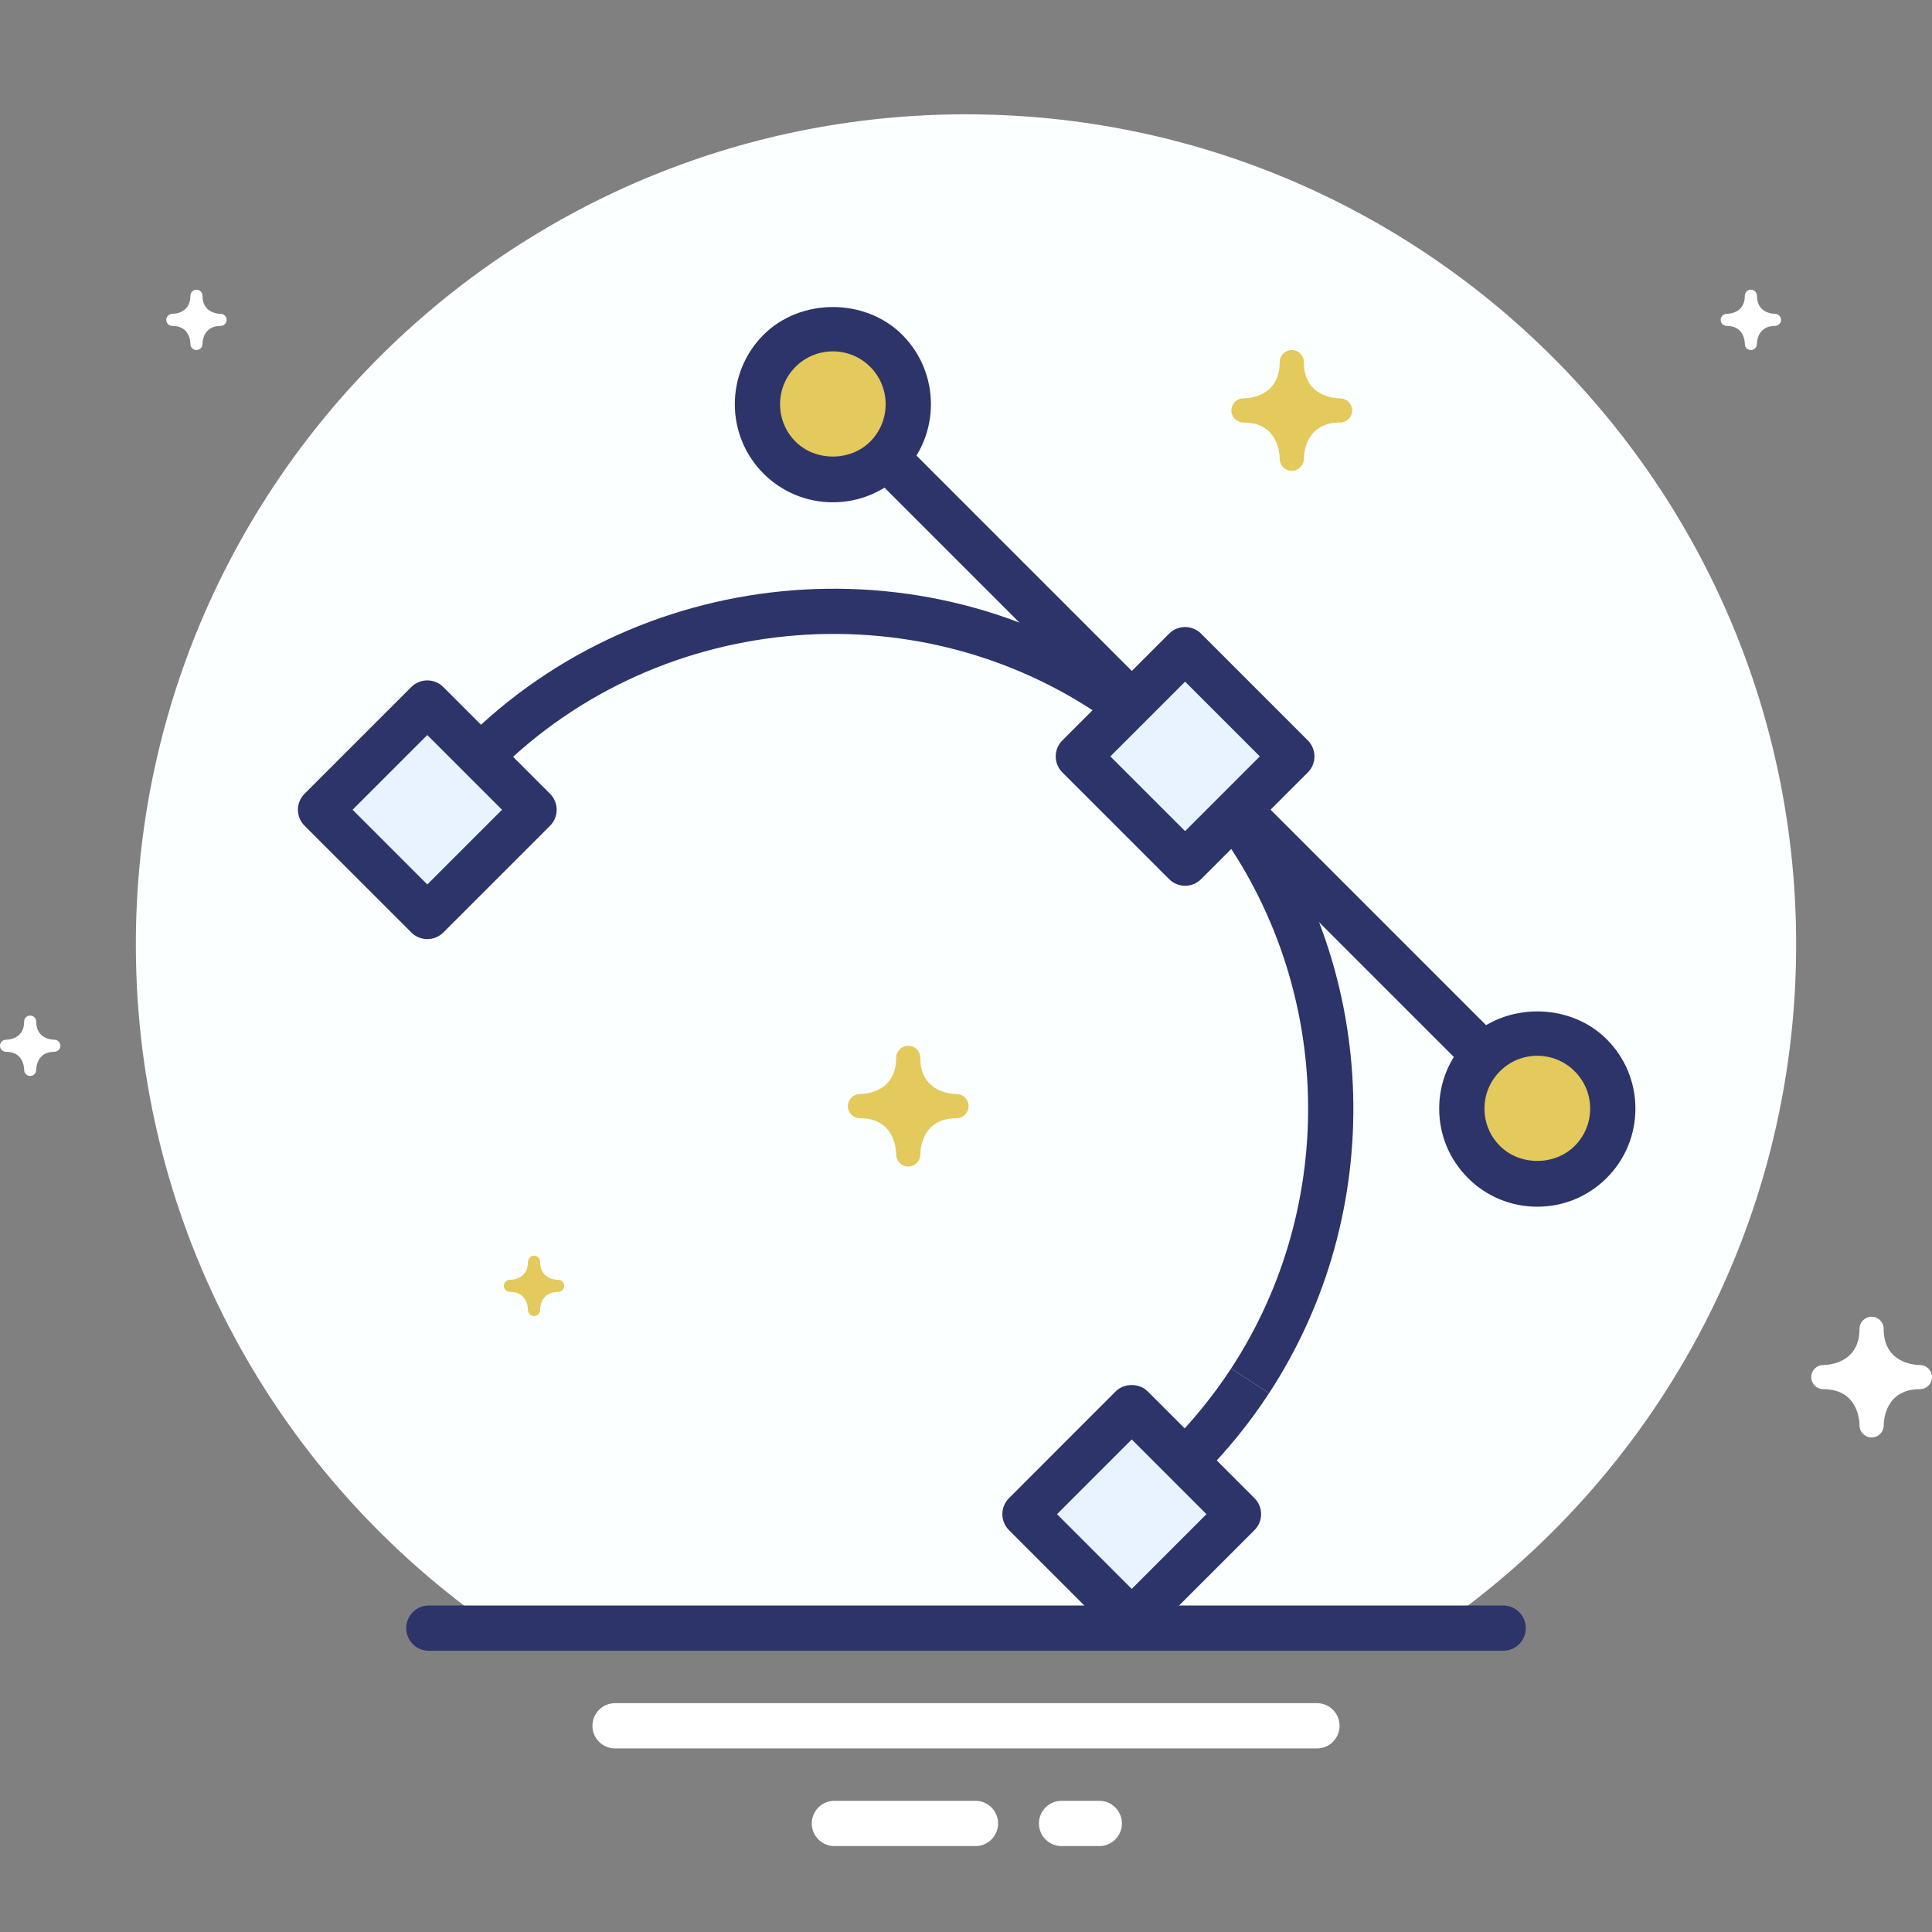 <?xml version="1.0" encoding="utf-8"?>
<!-- Generator: Adobe Illustrator 17.0.0, SVG Export Plug-In . SVG Version: 6.00 Build 0)  -->
<!DOCTYPE svg PUBLIC "-//W3C//DTD SVG 1.1//EN" "http://www.w3.org/Graphics/SVG/1.1/DTD/svg11.dtd">
<svg version="1.1" xmlns="http://www.w3.org/2000/svg" xmlns:xlink="http://www.w3.org/1999/xlink" x="0px" y="0px" width="64px"
	 height="64px" viewBox="0 0 64 64" enable-background="new 0 0 64 64" xml:space="preserve">
<rect x="0" y="0" width="64" height="64" fill="#808080" stroke="none"/>
<g id="Layer_4">
</g>
<g id="Layer_3">
</g>
<g id="Layer_2">
</g>
<g id="Layer_1">
</g>
<g id="Layer_5">
	<g>
		<g>
			<g>
				<g>
					<g>
						<path fill="#FBFFFF" d="M59.5,31.287c0-15.188-12.312-27.5-27.5-27.5S4.5,16.099,4.5,31.287
							c0,9.396,4.715,17.687,11.905,22.647h31.191C54.785,48.973,59.5,40.682,59.5,31.287z"/>
					</g>
				</g>
				<g>
					<path fill="#2D346A" d="M49.794,54.684H14.206c-0.414,0-0.75-0.336-0.75-0.75s0.336-0.75,0.75-0.75h35.588
						c0.414,0,0.75,0.336,0.75,0.75S50.208,54.684,49.794,54.684z"/>
				</g>
				<g>
					<path fill="#FFFFFF" d="M43.625,57.919h-23.25c-0.414,0-0.75-0.336-0.75-0.75s0.336-0.75,0.75-0.75h23.25
						c0.414,0,0.75,0.336,0.75,0.75S44.039,57.919,43.625,57.919z"/>
				</g>
				<g>
					<path fill="#FFFFFF" d="M32.313,61.154h-4.672c-0.414,0-0.75-0.336-0.75-0.75s0.336-0.75,0.75-0.75h4.672
						c0.414,0,0.75,0.336,0.75,0.75S32.728,61.154,32.313,61.154z"/>
				</g>
				<g>
					<path fill="#FFFFFF" d="M36.415,61.154h-1.249c-0.414,0-0.75-0.336-0.75-0.75s0.336-0.75,0.75-0.75h1.249
						c0.414,0,0.75,0.336,0.75,0.75S36.829,61.154,36.415,61.154z"/>
				</g>
			</g>
			<g>
				<g>
					<path fill="#2D346A" d="M16.453,25.587l-1.061-1.061c5.978-5.979,15.612-6.713,22.408-1.708l-0.889,1.207
						C30.704,19.457,21.91,20.128,16.453,25.587z"/>
				</g>
				<g>
					<path fill="#2D346A" d="M42.039,46.152l-1.256-0.82c3.572-5.462,3.376-12.663-0.488-17.92l1.209-0.889
						C45.736,32.282,45.951,40.171,42.039,46.152z"/>
				</g>
				<g>
					<path fill="#2D346A" d="M39.788,48.921l-1.061-1.061c0.775-0.776,1.467-1.627,2.056-2.528l1.256,0.82
						C41.395,47.14,40.637,48.071,39.788,48.921z"/>
				</g>
				<g>
					
						<rect x="39.352" y="30.145" transform="matrix(0.707 0.707 -0.707 0.707 35.054 -22.839)" fill="#2D346A" width="11.488" height="1.5"/>
				</g>
				<g>
					
						<rect x="27.674" y="18.473" transform="matrix(0.707 0.707 -0.707 0.707 23.384 -18.004)" fill="#2D346A" width="11.5" height="1.5"/>
				</g>
				<g>
					<circle fill="#E4C95C" cx="27.59" cy="13.389" r="2.5"/>
					<path fill="#2D346A" d="M27.59,16.639c-0.868,0-1.684-0.338-2.298-0.951c-1.267-1.268-1.267-3.329,0-4.597
						c1.229-1.227,3.369-1.227,4.596,0c1.267,1.268,1.267,3.329,0,4.597C29.274,16.301,28.458,16.639,27.59,16.639z M27.59,11.64
						c-0.468,0-0.907,0.182-1.238,0.512c-0.682,0.683-0.682,1.793,0,2.476c0.661,0.661,1.814,0.661,2.475,0
						c0.682-0.683,0.682-1.793,0-2.476C28.497,11.821,28.058,11.64,27.59,11.64z"/>
				</g>
				<g>
					<circle fill="#E4C95C" cx="50.925" cy="36.724" r="2.5"/>
					<path fill="#2D346A" d="M50.925,39.974c-0.868,0-1.685-0.338-2.298-0.952c-0.614-0.613-0.952-1.43-0.952-2.298
						s0.338-1.684,0.952-2.298c1.227-1.229,3.367-1.229,4.596,0c0.614,0.614,0.952,1.43,0.952,2.298s-0.338,1.685-0.952,2.298
						C52.608,39.636,51.793,39.974,50.925,39.974z M50.925,34.974c-0.468,0-0.907,0.182-1.237,0.513
						c-0.331,0.331-0.513,0.771-0.513,1.237c0,0.468,0.182,0.907,0.513,1.237c0.658,0.661,1.811,0.662,2.475,0
						c0.331-0.33,0.513-0.77,0.513-1.237c0-0.467-0.182-0.906-0.513-1.237S51.392,34.974,50.925,34.974z"/>
				</g>
				<g>
					
						<rect x="11.655" y="24.324" transform="matrix(0.707 0.707 -0.707 0.707 23.114 -2.152)" fill="#E8F3FF" width="5" height="5"/>
					<path fill="#2D346A" d="M14.155,31.109c-0.192,0-0.384-0.073-0.53-0.22l-3.536-3.535c-0.141-0.141-0.22-0.331-0.22-0.53
						s0.079-0.39,0.22-0.53l3.536-3.535c0.293-0.293,0.768-0.293,1.061,0l3.535,3.535c0.293,0.293,0.293,0.768,0,1.061l-3.535,3.535
						C14.539,31.036,14.347,31.109,14.155,31.109z M11.68,26.824l2.475,2.475l2.475-2.475l-2.475-2.475L11.68,26.824z"/>
				</g>
				<g>
					
						<rect x="34.99" y="47.659" transform="matrix(0.707 0.707 -0.707 0.707 46.448 -11.818)" fill="#E8F3FF" width="5" height="5"/>
					<path fill="#2D346A" d="M37.489,54.444c-0.192,0-0.384-0.073-0.53-0.22l-3.535-3.535c-0.293-0.293-0.293-0.768,0-1.061
						l3.535-3.536c0.281-0.281,0.779-0.281,1.061,0l3.536,3.536c0.141,0.141,0.22,0.331,0.22,0.53s-0.079,0.39-0.22,0.53
						l-3.536,3.535C37.873,54.371,37.682,54.444,37.489,54.444z M35.015,50.159l2.475,2.475l2.476-2.475l-2.476-2.476L35.015,50.159
						z"/>
				</g>
				<g>
					
						<rect x="36.757" y="22.556" transform="matrix(0.707 0.707 -0.707 0.707 29.216 -20.42)" fill="#E8F3FF" width="5" height="5"/>
					<path fill="#2D346A" d="M39.258,29.342c-0.192,0-0.384-0.073-0.53-0.22l-3.536-3.535c-0.141-0.141-0.22-0.331-0.22-0.53
						s0.079-0.39,0.22-0.53l3.536-3.536c0.141-0.141,0.331-0.22,0.53-0.22l0,0c0.199,0,0.39,0.079,0.53,0.22l3.535,3.536
						c0.293,0.293,0.293,0.768,0,1.061l-3.535,3.535C39.642,29.269,39.45,29.342,39.258,29.342z M36.782,25.057l2.476,2.475
						l2.475-2.475l-2.475-2.476L36.782,25.057z"/>
				</g>
			</g>
			<g>
				<path fill="#FFFFFF" d="M62.4,47.22c0.002-0.201,0.072-1.202,1.2-1.202c0.002,0,0.002,0,0.003,0c0.001,0,0.003,0,0.005,0h0
					c0.001,0,0.001,0,0.001,0h0.001c0,0,0.001,0,0.001,0c0.215-0.006,0.388-0.183,0.388-0.4c0-0.22-0.178-0.399-0.398-0.4
					c-0.201-0.002-1.202-0.071-1.202-1.2c0-0.221-0.179-0.4-0.4-0.4c-0.221,0-0.4,0.179-0.4,0.4c0,1.128-1.001,1.198-1.202,1.2
					c-0.22,0.001-0.398,0.18-0.398,0.4c0,0.221,0.179,0.4,0.4,0.4c1.129,0,1.198,1.002,1.2,1.2c0,0.002,0,0.002,0,0.002
					c0,0.003,0.001,0.006,0,0.006v0.001v0.001c0,0,0,0.001,0,0.001c0.006,0.215,0.183,0.388,0.4,0.388
					C62.22,47.618,62.399,47.44,62.4,47.22z"/>
			</g>
			<g>
				<path fill="#E4C95C" d="M43.193,15.198c0.002-0.201,0.071-1.202,1.2-1.202c0.002,0,0.002,0,0.003,0c0.002,0,0.003,0,0.005,0h0
					h0.001h0.001c0,0,0.001,0,0.001,0c0.215-0.006,0.388-0.183,0.388-0.4c0-0.22-0.178-0.399-0.398-0.4
					c-0.201-0.002-1.202-0.071-1.202-1.2c0-0.221-0.179-0.4-0.4-0.4s-0.4,0.179-0.4,0.4c0,1.129-1.001,1.198-1.202,1.2
					c-0.22,0.001-0.398,0.18-0.398,0.4c0,0.221,0.179,0.4,0.4,0.4c1.129,0,1.198,1.002,1.2,1.2c0,0.002,0,0.002,0,0.002
					c0,0.003,0.001,0.006,0,0.006v0.001v0.001c0,0,0,0.001,0,0.002c0.006,0.215,0.183,0.388,0.4,0.388
					C43.013,15.596,43.192,15.417,43.193,15.198z"/>
			</g>
			<g>
				<path fill="#FFFFFF" d="M1.2,35.443c0.001-0.101,0.036-0.601,0.6-0.601h0.001h0.002h0h0.001h0.001h0
					C1.914,34.839,2,34.75,2,34.642c0-0.11-0.089-0.2-0.199-0.2C1.7,34.441,1.2,34.406,1.2,33.842c0-0.111-0.089-0.2-0.2-0.2
					c-0.111,0-0.2,0.089-0.2,0.2c0,0.564-0.5,0.599-0.601,0.6c-0.11,0-0.199,0.09-0.199,0.2c0,0.111,0.089,0.2,0.2,0.2
					c0.565,0,0.599,0.501,0.6,0.6c0,0.001,0,0.001,0,0.001c0,0.001,0.001,0.003,0.001,0.003c-0.001,0-0.001,0-0.001,0v0.001v0.001
					c0.003,0.108,0.091,0.194,0.2,0.194C1.11,35.642,1.199,35.553,1.2,35.443z"/>
			</g>
			<g>
				<path fill="#E4C95C" d="M17.891,43.397c0.001-0.101,0.036-0.601,0.6-0.601h0.001h0.002h0h0.001h0.001h0
					c0.108-0.003,0.194-0.091,0.194-0.2c0-0.11-0.089-0.199-0.199-0.2c-0.101-0.001-0.601-0.036-0.601-0.6
					c0-0.111-0.089-0.2-0.2-0.2c-0.11,0-0.2,0.09-0.2,0.2c0,0.564-0.5,0.599-0.601,0.6c-0.11,0.001-0.199,0.09-0.199,0.2
					c0,0.111,0.09,0.2,0.2,0.2c0.565,0,0.599,0.501,0.6,0.6c0,0.001,0,0.001,0,0.001c0,0.001,0.001,0.003,0.001,0.003l-0.001,0
					v0.001v0.001c0.003,0.108,0.091,0.194,0.2,0.194C17.801,43.596,17.89,43.507,17.891,43.397z"/>
			</g>
			<g>
				<path fill="#E4C95C" d="M30.486,38.244c0.002-0.201,0.071-1.202,1.2-1.202c0.002,0,0.002,0,0.003,0c0.002,0,0.003,0,0.005,0h0
					h0.001h0.001c0,0,0.001,0,0.002,0c0.215-0.006,0.388-0.183,0.388-0.4c0-0.22-0.178-0.399-0.398-0.4
					c-0.201-0.002-1.202-0.072-1.202-1.2c0-0.221-0.179-0.4-0.4-0.4c-0.221,0-0.4,0.179-0.4,0.4c0,1.128-1.001,1.198-1.202,1.2
					c-0.22,0.001-0.398,0.18-0.398,0.4c0,0.221,0.179,0.4,0.4,0.4c1.129,0,1.198,1.001,1.2,1.2c0,0.001,0,0.002,0,0.002
					c0,0.003,0.001,0.006,0,0.006v0.001v0.001v0.002c0.006,0.215,0.183,0.388,0.4,0.388C30.307,38.642,30.485,38.464,30.486,38.244z
					"/>
			</g>
			<g>
				<path fill="#FFFFFF" d="M58.2,11.397c0.001-0.101,0.036-0.601,0.6-0.601h0.001h0.002h0h0.001h0.001h0
					c0.108-0.003,0.194-0.091,0.194-0.2c0-0.11-0.089-0.199-0.199-0.2C58.7,10.394,58.2,10.36,58.2,9.796c0-0.111-0.089-0.2-0.2-0.2
					c-0.111,0-0.2,0.09-0.2,0.2c0,0.564-0.5,0.599-0.601,0.6c-0.11,0.001-0.199,0.09-0.199,0.2c0,0.111,0.09,0.2,0.2,0.2
					c0.565,0,0.599,0.501,0.6,0.6c0,0.001,0,0.001,0,0.001c0,0.001,0.001,0.003,0.001,0.003c-0.001,0-0.001,0-0.001,0v0.001v0.001
					c0.003,0.108,0.091,0.194,0.2,0.194C58.11,11.596,58.199,11.507,58.2,11.397z"/>
			</g>
			<g>
				<path fill="#FFFFFF" d="M6.708,11.397c0.001-0.101,0.036-0.601,0.6-0.601H7.31h0.002h0h0h0.001h0
					c0.108-0.003,0.195-0.091,0.195-0.2c0-0.11-0.089-0.199-0.199-0.2c-0.101-0.001-0.601-0.036-0.601-0.6
					c0-0.111-0.089-0.2-0.2-0.2c-0.111,0-0.2,0.09-0.2,0.2c0,0.564-0.5,0.599-0.601,0.6c-0.11,0.001-0.199,0.09-0.199,0.2
					c0,0.111,0.089,0.2,0.2,0.2c0.565,0,0.599,0.501,0.6,0.6c0,0.001,0,0.001,0,0.001c0,0.001,0,0.003,0,0.003c0,0,0,0,0,0v0.001
					v0.001c0.003,0.108,0.091,0.194,0.2,0.194C6.618,11.596,6.708,11.507,6.708,11.397z"/>
			</g>
		</g>
	</g>
</g>
</svg>
